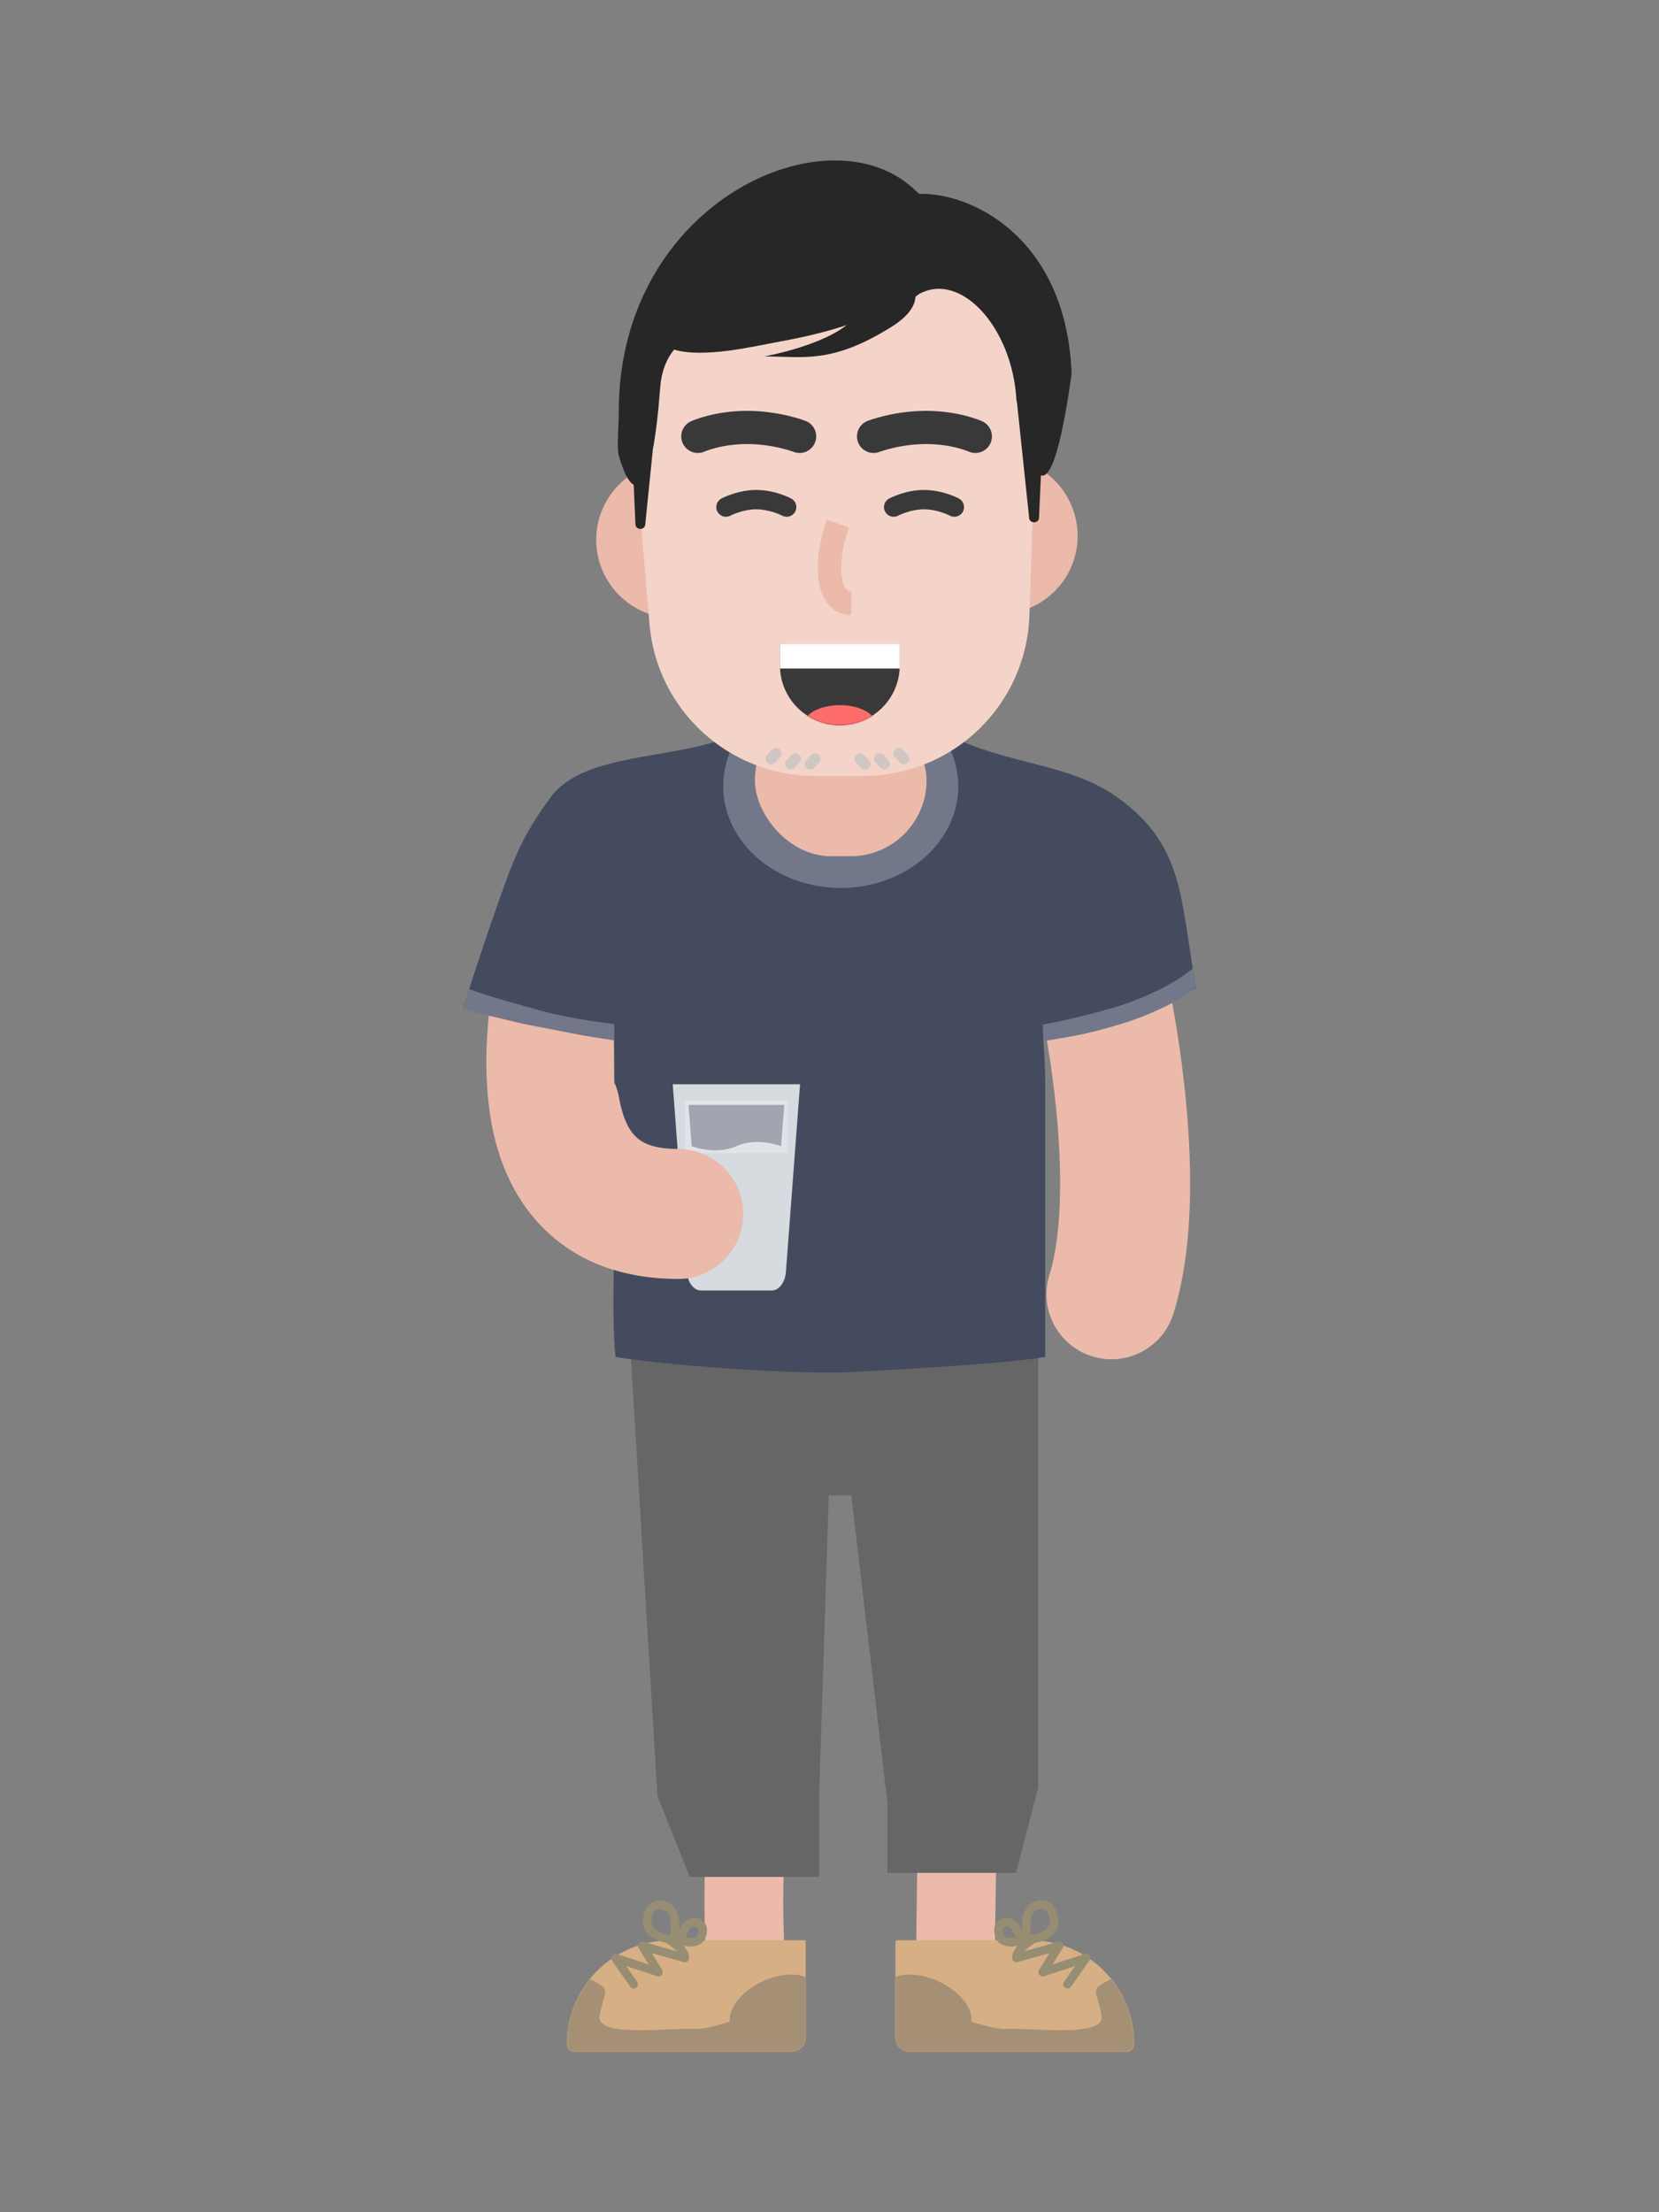 <?xml version="1.0" encoding="UTF-8"?>
<svg width="1200px" height="1600px" viewBox="0 0 1200 1600" version="1.1" xmlns="http://www.w3.org/2000/svg" xmlns:xlink="http://www.w3.org/1999/xlink">
    <rect x="0" y="0" width="1200" height="1600" fill="#808080" stroke="none"/>
    <!-- Generator: Sketch 56.3 (81716) - https://sketch.com -->
    <title>gee_me_056@2x</title>
    <desc>Created with Sketch.</desc>
    <defs>
        <path d="M0.115,75.4 C0.115,33.92 33.736,0.3 75.208,0.3 L172.824,0.3 L172.824,70.69 C172.824,76.36 168.227,80.96 162.557,80.96 L5.678,80.96 C2.606,80.96 0.115,78.47 0.115,75.4 Z" id="path-1"></path>
        <path d="M173.408,75.4 C173.408,33.92 139.788,0.3 98.315,0.3 L0.7,0.3 L0.7,70.69 C0.7,76.36 5.296,80.96 10.966,80.96 L167.846,80.96 C170.918,80.96 173.408,78.47 173.408,75.4 Z" id="path-3"></path>
        <path d="M0.225,0.646 C0.178,1.447 0.155,2.256 0.155,3.065 L0.155,18.21 C0.155,41.041 19.559,59.543 43.487,59.543 C67.423,59.543 86.82,41.041 86.82,18.21 L86.82,3.065 C86.82,2.256 86.796,1.447 86.749,0.646 L0.225,0.646 Z" id="path-5"></path>
    </defs>
    <g id="gee_me_056" stroke="none" stroke-width="1" fill="none" fill-rule="evenodd">
        <g transform="translate(334.934, 116.041)">
            <g id="lower-limb" transform="translate(75.066, 843.038)">
                <path d="M334.467,76.703 C334.467,101.841 277.093,122.457 199.647,122.457 C122.201,122.457 59.418,102.079 59.418,76.941 C59.418,51.804 122.201,31.426 199.647,31.426 C277.093,31.426 334.467,51.566 334.467,76.703 Z" id="Path" fill="#666666" fill-rule="nonzero"></path>
                <path d="M268.996,104.373 C284.406,101.165 299.499,111.057 302.707,126.466 C309.414,158.686 311.714,216.181 311.412,302.514 L311.344,316.344 C311.261,329.682 311.125,343.232 310.92,359.406 L309.885,434.283 C309.697,449.261 309.668,455.64 309.668,465.471 C309.668,481.211 296.908,493.971 281.168,493.971 C265.428,493.971 252.668,481.211 252.668,465.471 L252.689,454.607 C252.712,449.659 252.759,444.369 252.85,436.783 L253.933,358.025 C254.175,338.859 254.318,323.413 254.391,307.571 L254.42,300.015 C254.649,220.214 252.476,165.766 247.073,138.914 L246.903,138.084 C243.695,122.674 253.587,107.581 268.996,104.373 Z" id="Path" fill="#EBBAAA" fill-rule="nonzero"></path>
                <path d="M113.455,203.676 C114.38,187.963 127.868,175.975 143.581,176.9 C159.294,177.825 171.282,191.313 170.357,207.026 C169.217,226.39 167.929,244.909 166.402,264.414 L165.554,274.979 C164.008,293.818 160.98,329.288 160.887,330.414 L160.342,337.099 C158.919,354.783 158.002,368.406 157.391,381.573 L157.316,383.213 C156.36,404.661 156.284,424.541 157.182,445.639 C157.852,461.365 145.646,474.656 129.92,475.325 C114.194,475.995 100.903,463.789 100.234,448.063 C99.263,425.254 99.345,403.726 100.373,380.675 L100.576,376.343 C101.229,363.014 102.18,349.185 103.601,331.591 L104.2,324.314 C104.877,316.345 108.19,277.445 109.272,263.819 C110.906,243.231 112.264,223.92 113.455,203.676 Z" id="Path" fill="#EBBAAA" fill-rule="nonzero"></path>
                <polygon id="Path" fill="#666666" fill-rule="nonzero" points="44.979 0 193.456 0 182.458 340.001 182.458 398.401 88.972 398.401 65.559 340.001"></polygon>
                <polygon id="Path" fill="#666666" fill-rule="nonzero" points="192.043 5.793 341.023 5.793 341.023 333.471 324.887 395.471 231.951 395.471 231.951 345.291"></polygon>
                <path d="M0.115,519.321 C0.115,477.841 33.736,444.221 75.208,444.221 L171.668,444.221 C172.306,444.221 172.824,444.741 172.824,445.381 L172.824,514.611 C172.824,520.281 168.227,524.881 162.557,524.881 L5.678,524.881 C2.606,524.881 0.115,522.391 0.115,519.321 Z" id="Path" fill="#D6AF85" fill-rule="nonzero"></path>
                <g id="Clipped" transform="translate(0, 443.921)">
                    <mask id="mask-2" fill="white">
                        <use xlink:href="#path-1"></use>
                    </mask>
                    <g id="Path"></g>
                    <g id="Group" mask="url(#mask-2)" fill="#A58F75" fill-rule="nonzero">
                        <g transform="translate(-24, 15)">
                            <path d="M44.146,15.06 C31.197,7.75 36.276,22.25 24.641,28.41 L0.002,75.64 L196.085,75.64 C200.876,68.79 216.539,44.59 202.758,39.7 C170.933,28.41 134.488,50.48 116.009,49.46 C97.53,48.43 44.633,56.12 47.739,39.7 C51.332,20.71 55.952,21.74 44.146,15.06 Z" id="Path"></path>
                            <ellipse id="Oval" transform="translate(173.952, 33.4) rotate(-25) translate(-173.952, -33.4) " cx="173.952" cy="33.4" rx="34.139" ry="20.166"></ellipse>
                        </g>
                    </g>
                </g>
                <path d="M70.553,441.343 C71.536,440.033 73.362,439.728 74.711,440.619 L79.11,443.754 C79.423,443.98 79.69,444.175 79.883,444.32 C85.399,448.457 88.416,452.228 88.416,457.051 C88.416,459.034 86.575,460.484 84.669,460.058 L84.496,460.014 L61.356,453.455 L68.96,465.685 C70.449,468.08 68.207,471.018 65.542,470.285 L65.385,470.238 L42.88,462.863 L50.898,474.27 C51.84,475.61 51.564,477.441 50.299,478.448 L50.149,478.561 C48.809,479.503 46.978,479.227 45.971,477.962 L45.858,477.812 L32.512,458.822 C30.841,456.444 33.088,453.322 35.832,454.076 L35.991,454.124 L59.259,461.748 L51.922,449.947 C50.466,447.605 52.582,444.709 55.216,445.316 L55.378,445.358 L79.687,452.248 L79.644,452.204 C78.809,451.352 77.772,450.456 76.531,449.508 L76.187,449.248 C75.214,448.518 71.793,446.122 71.169,445.655 C69.808,444.634 69.533,442.704 70.553,441.343 Z" id="Path" fill="#978D73" fill-rule="nonzero"></path>
                <path d="M67.371,415.471 C63.53,415.471 60.4,417.072 58.235,420.017 C56.157,422.86 55.051,426.818 55.051,431.381 C55.051,435.594 57.557,439.384 61.831,442.218 C65.614,444.736 70.477,446.251 74.557,446.251 C76.486,446.251 77.898,445.91 78.912,445.234 C79.907,444.537 80.514,443.576 80.87,442.224 C81.158,441.12 81.28,439.799 81.301,437.939 L81.3,436.624 L81.234,432.339 L81.23,431.381 C81.23,422.257 75.263,415.471 67.371,415.471 Z M67.371,421.631 C71.672,421.631 75.07,425.495 75.07,431.381 L75.074,432.298 C75.076,432.605 75.08,432.921 75.085,433.263 L75.138,436.42 C75.143,436.844 75.145,437.167 75.144,437.514 L75.142,437.826 C75.134,438.635 75.104,439.276 75.054,439.774 L75.018,440.079 L74.921,440.084 C74.81,440.089 74.688,440.091 74.557,440.091 C71.71,440.091 68.03,438.945 65.24,437.087 C62.542,435.298 61.211,433.285 61.211,431.381 C61.211,428.046 61.962,425.356 63.203,423.659 C64.208,422.291 65.499,421.631 67.371,421.631 Z" id="Path" fill="#978D73" fill-rule="nonzero"></path>
                <path d="M82.262,435.101 L81.507,436.751 L80.771,438.327 C80.595,438.704 80.451,439.02 80.318,439.321 L80.238,439.5 C79.619,440.903 79.276,441.887 79.134,442.778 C79.063,443.221 79.043,443.638 79.094,444.043 L79.118,444.212 L79.209,444.597 L79.229,444.666 C79.275,444.815 79.303,444.892 79.39,445.048 L79.416,445.095 L79.41,445.098 L79.51,445.282 C79.545,445.343 79.583,445.402 79.622,445.461 L79.747,445.635 C80.271,446.319 81.095,446.884 82.214,447.383 C84.988,448.617 88.742,449.068 92.064,448.52 C95.816,447.906 98.643,446.122 99.896,443.301 C101.256,440.247 101.687,437.254 101.124,434.73 C100.533,432.098 98.889,430.082 96.284,428.919 C91.016,426.576 85.049,429.182 82.262,435.101 Z M93.777,434.545 C94.599,434.912 94.948,435.341 95.113,436.075 C95.365,437.203 95.123,438.876 94.268,440.798 C93.959,441.493 92.942,442.135 91.066,442.442 L90.703,442.495 C89.119,442.699 87.373,442.566 85.94,442.181 L85.805,442.142 L86.181,441.304 L87.509,438.447 L87.753,437.902 C89.155,434.751 91.683,433.614 93.777,434.545 Z" id="Path" fill="#978D73" fill-rule="nonzero"></path>
                <path d="M410.408,519.321 C410.408,477.841 376.788,444.221 335.315,444.221 L238.855,444.221 C238.217,444.221 237.7,444.741 237.7,445.381 L237.7,514.611 C237.7,520.281 242.296,524.881 247.966,524.881 L404.846,524.881 C407.918,524.881 410.408,522.391 410.408,519.321 Z" id="Path" fill="#D6AF85" fill-rule="nonzero"></path>
                <g id="Clipped" transform="translate(237, 443.921)">
                    <mask id="mask-4" fill="white">
                        <use xlink:href="#path-3"></use>
                    </mask>
                    <g id="Path"></g>
                    <g id="Group" mask="url(#mask-4)" fill="#A58F75" fill-rule="nonzero">
                        <g transform="translate(-16, 15)">
                            <path d="M169.377,15.06 C182.326,7.75 177.248,22.25 188.883,28.41 L213.522,75.64 L17.438,75.64 C12.647,68.79 -3.016,44.59 10.765,39.7 C42.59,28.41 79.035,50.48 97.514,49.46 C115.993,48.43 168.891,56.12 165.784,39.7 C162.191,20.71 157.571,21.74 169.377,15.06 Z" id="Path"></path>
                            <ellipse id="Oval" transform="translate(39.572, 33.4) scale(-1, 1) rotate(-25) translate(-39.572, -33.4) " cx="39.572" cy="33.4" rx="34.139" ry="20.166"></ellipse>
                        </g>
                    </g>
                </g>
                <path d="M335.658,440.727 C337.019,439.707 338.949,439.982 339.97,441.343 C340.99,442.704 340.715,444.634 339.354,445.655 L337.553,446.944 C336.423,447.745 335.09,448.69 334.453,449.161 L334.335,449.248 C333.096,450.178 332.048,451.056 331.191,451.893 L330.836,452.248 L355.145,445.358 C357.799,444.606 359.997,447.44 358.685,449.803 L358.601,449.947 L351.263,461.748 L374.532,454.124 C377.294,453.219 379.625,456.279 378.103,458.684 L378.011,458.822 L364.665,477.812 C363.687,479.204 361.766,479.539 360.374,478.561 C359.034,477.619 358.673,475.803 359.522,474.427 L359.625,474.27 L367.642,462.863 L345.138,470.238 C342.458,471.116 340.136,468.241 341.48,465.826 L341.563,465.685 L349.166,453.455 L326.027,460.014 C324.119,460.555 322.222,459.18 322.112,457.23 L322.107,457.051 C322.107,452.228 325.123,448.458 330.639,444.321 L331.604,443.617 C333.052,442.576 335.252,441.032 335.658,440.727 Z" id="Path" fill="#978D73" fill-rule="nonzero"></path>
                <path d="M343.153,415.471 C335.362,415.471 329.446,422.084 329.296,431.031 L329.288,432.46 L329.223,436.624 C329.22,436.949 329.219,437.23 329.22,437.532 C329.226,439.609 329.345,441.042 329.654,442.221 C330.008,443.574 330.615,444.536 331.551,445.193 C332.629,445.91 334.038,446.251 335.966,446.251 C340.047,446.251 344.911,444.736 348.697,442.215 C352.966,439.384 355.472,435.595 355.472,431.381 C355.472,426.818 354.366,422.86 352.292,420.023 C350.123,417.072 346.993,415.471 343.153,415.471 Z M343.153,421.631 C345.024,421.631 346.315,422.291 347.324,423.665 C348.561,425.356 349.312,428.046 349.312,431.381 C349.312,433.286 347.981,435.299 345.288,437.084 C342.494,438.945 338.814,440.091 335.966,440.091 L335.602,440.084 L335.504,440.079 L335.488,439.953 C335.42,439.375 335.383,438.578 335.38,437.512 L335.39,436.078 L335.445,432.745 C335.45,432.269 335.453,431.844 335.453,431.381 C335.453,425.496 338.851,421.631 343.153,421.631 Z" id="Path" fill="#978D73" fill-rule="nonzero"></path>
                <path d="M314.244,428.917 C311.634,430.083 309.989,432.099 309.4,434.729 C308.835,437.253 309.267,440.247 310.63,443.305 C311.879,446.122 314.707,447.906 318.464,448.52 C321.782,449.068 325.535,448.617 328.305,447.385 L328.576,447.261 C329.282,446.924 329.857,446.558 330.302,446.149 L330.435,446.023 C330.475,445.985 330.515,445.945 330.554,445.901 L330.612,445.834 C330.707,445.727 330.794,445.616 330.873,445.503 L330.92,445.43 L330.952,445.387 L331.036,445.241 L331.08,445.144 L331.186,444.939 C331.266,444.775 331.284,444.712 331.331,444.543 L331.401,444.233 L331.405,444.212 C331.483,443.766 331.472,443.289 331.389,442.774 C331.259,441.956 330.957,441.057 330.422,439.815 L329.992,438.846 L328.483,435.588 L328.399,435.4 C325.674,429.271 319.594,426.537 314.244,428.917 Z M322.648,437.637 L322.996,438.404 L324.377,441.38 L324.717,442.142 L324.581,442.182 C323.04,442.595 321.136,442.718 319.462,442.442 C317.581,442.134 316.565,441.493 316.258,440.802 C315.4,438.876 315.159,437.203 315.411,436.074 C315.576,435.341 315.925,434.912 316.751,434.543 C318.781,433.64 321.225,434.688 322.648,437.637 Z M328.358,440.641 L325.654,442.276 L325.774,442.051 L326.009,441.735 L326.054,441.688 C326.107,441.634 326.158,441.589 326.207,441.551 L326.189,441.563 C326.173,441.573 326.149,441.587 326.11,441.607 L326.17,441.539 C326.461,441.214 326.739,441.086 327.543,440.861 L328.358,440.641 Z" id="Path" fill="#978D73" fill-rule="nonzero"></path>
            </g>
            <g id="upper-limb" transform="translate(0, 379.061)" fill-rule="nonzero">
                <path d="M420.711,82.833 C444.959,73.571 472.125,85.72 481.387,109.969 C496.859,150.477 511.64,212.271 519.534,271.778 C529.167,344.385 528.42,408.171 513.885,454.946 C506.183,479.734 479.844,493.585 455.056,485.882 C430.515,478.257 416.695,452.366 423.895,427.797 L424.119,427.052 C433.741,396.087 434.346,344.409 426.351,284.14 C419.368,231.508 406.27,176.748 393.574,143.509 C384.312,119.26 396.462,92.095 420.711,82.833 Z" id="Path" fill="#EBBAAA"></path>
                <path d="M50.056,109.968 C59.318,85.719 86.483,73.57 110.732,82.832 C134.981,92.094 147.13,119.26 137.868,143.508 C121.599,186.103 109.718,239.412 110.944,279.159 C111.594,300.236 115.802,315.478 122.337,324.05 C128.162,331.69 137.487,335.898 155.669,335.898 C181.627,335.898 202.669,356.941 202.669,382.898 C202.669,408.856 181.627,429.898 155.669,429.898 C109.306,429.898 71.994,413.059 47.583,381.04 C27.471,354.658 18.192,321.048 16.989,282.058 C16.067,252.179 19.952,219.521 27.523,185.553 C33.499,158.739 41.61,132.079 50.056,109.968 Z" id="Path" fill="#EBBAAA"></path>
                <path d="M63.218,81.68 C87.609,48.24 154.809,54.928 196.124,36.297 L350.436,36.297 C395.236,58.75 437.861,56.284 473.387,81.68 C522.17,116.554 518.685,155.249 530.134,219.263 C530.134,219.263 510.721,234.072 473.387,246.015 C451.048,253.161 431.738,256.031 419.831,257.184 C420.545,268.737 421.12,280.197 421.12,287.098 L421.12,384.552 L421.12,486.306 C388.599,491.72 312.903,495.382 280.249,497.293 C247.595,499.204 152.616,493.312 110.305,486.306 C106.82,453.821 110.305,392.591 110.305,372.049 C110.305,351.507 109.349,311.462 109.349,283.754 C109.349,275.454 109.251,266.883 109.16,257.043 C70.689,252.585 2.33058017e-12,234.072 2.33058017e-12,234.072 C2.33058017e-12,234.072 14.557,187.871 29.369,146.65 C39.325,118.942 46.376,104.771 63.218,81.68 Z" id="Path" fill="#454B5E"></path>
                <path d="M109.37,257.425 L109.37,245.485 C95.52,244.052 72.117,240.232 58.267,236.411 C45.609,232.919 19.104,225.904 4.298,220.172 L9.09494702e-13,234.5 C6.686,236.888 23.975,240.614 37.73,244.052 C51.485,247.491 91.221,254.082 109.37,257.425 Z" id="Path" fill="#727889"></path>
                <path d="M419.331,245.963 L419.809,257.903 C433.5,255.992 465.041,249.477 483.329,243.097 C503.866,235.933 522.97,225.903 530.134,218.74 L527.746,205.367 C516.761,214.919 496.702,224.948 478.553,231.157 C464.787,235.866 434.933,243.256 419.331,245.963 Z" id="Path" fill="#727889"></path>
                <ellipse id="Oval" fill="#727889" cx="273.186" cy="73.55" rx="85.013" ry="73.55"></ellipse>
                <rect id="Rectangle" fill="#EBBAAA" x="211.098" y="14.328" width="124.176" height="109.848" rx="54.924"></rect>
                <rect id="Rectangle" fill="#FFFFFF" opacity="0.5" x="160.464" y="300.775" width="74.161" height="38.083"></rect>
                <path d="M230.05,333.851 C230.05,333.851 212.8,327.054 197.692,333.851 C182.584,340.649 165.335,333.851 165.335,333.851 L163.084,304.018 L232.352,304.018 L230.05,333.851 Z M151.675,289.101 L161.907,425.067 C162.572,432.525 166.869,438.268 172.139,438.268 L223.297,438.268 C228.413,438.268 232.863,432.525 233.528,425.067 L243.76,289.101 L151.675,289.101 Z" id="Shape" fill="#E4EBED" opacity="0.9"></path>
                <path d="M58.424,260.803 C83.988,256.305 108.359,273.382 112.858,298.947 C115.275,312.684 119.582,321.89 125.092,327.144 C130.822,332.609 139.995,335.899 155.669,335.899 C181.627,335.899 202.669,356.942 202.669,382.899 C202.669,408.857 181.627,429.899 155.669,429.899 C116.939,429.899 84.396,418.224 60.222,395.173 C38.717,374.666 25.927,347.325 20.28,315.238 C15.782,289.673 32.859,265.302 58.424,260.803 Z" id="Path" fill="#EBBAAA"></path>
            </g>
            <g id="head" transform="translate(96.326, 0)">
                <path d="M291.588,328.149 C322.853,328.149 348.199,302.803 348.199,271.538 C348.199,240.272 322.853,214.927 291.588,214.927 C260.322,214.927 234.976,240.272 234.976,271.538 C234.976,302.803 260.322,328.149 291.588,328.149 Z" id="Path" fill="#EBBAAA" fill-rule="nonzero"></path>
                <path d="M56.611,331.015 C25.346,331.015 -4.76063633e-13,305.67 -4.76063633e-13,274.404 C-4.76063633e-13,243.139 25.346,217.793 56.611,217.793 C87.877,217.793 113.222,243.139 113.222,274.404 C113.222,305.67 87.877,331.015 56.611,331.015 Z" id="Path" fill="#EBBAAA" fill-rule="nonzero"></path>
                <path d="M29.607,157.896 C29.607,78.082 94.308,13.381 174.122,13.381 C255.563,13.381 320.918,80.643 318.577,162.05 L316.644,229.255 L313.33,329.11 C311.183,393.799 258.121,445.13 193.396,445.13 L176.23,445.13 L158.091,445.13 C95.714,445.13 43.738,397.341 38.512,335.183 L29.607,229.255 L29.607,157.896 Z" id="Path" fill="#F4D4C9" fill-rule="nonzero"></path>
                <path d="M231.631,22.455 C232.316,23.011 232.982,23.578 233.632,24.154 C273.269,23.314 340.219,57.446 343.866,154.272 C335.665,212.591 328.146,230.037 321.674,227.75 L320.265,258.682 C320.184,260.386 318.623,261.733 316.716,261.733 C314.955,261.733 313.47,260.574 313.21,259.021 L313.186,258.847 L304.418,175.709 L303.939,173.083 L303.939,173.083 C300.941,120.695 263.619,79.926 233.489,96.648 C232.669,97.297 231.816,97.928 230.934,98.542 C230.565,105.263 225.867,112.762 212.888,120.797 C170.805,146.849 150.655,141.967 123.189,141.761 L121.498,141.755 C121.498,141.755 158.306,135.27 178.875,120.797 C179.642,120.258 180.399,119.684 181.145,119.08 L179.725,119.557 C161.905,125.477 141.522,129.45 130.537,131.45 L128.469,131.824 C114.939,134.253 77.469,143.233 56.33,136.8 C50.585,143.903 47.069,153.019 46.218,164.713 L46.066,166.761 C44.734,184.363 42.997,198.255 40.986,208.781 L35.452,263.5 C35.279,265.21 33.749,266.509 31.923,266.509 C30.015,266.509 28.455,265.105 28.373,263.328 L27.114,234.526 C23.419,232.705 19.688,225.341 16.306,213.448 C14.718,207.863 16.533,187.388 16.306,181.597 C16.306,28.5 170.498,-38.678 231.631,22.455 Z" id="Path" fill="#272727" fill-rule="nonzero"></path>
                <path d="M109.11,181.119 C119.474,181.119 129.515,182.452 138.902,184.675 C141.926,185.391 144.696,186.158 147.178,186.935 L147.848,187.147 C149.506,187.679 150.728,188.114 151.468,188.403 C157.644,190.808 160.701,197.764 158.296,203.939 C155.928,210.02 149.148,213.077 143.045,210.874 L142.392,210.631 C141.993,210.487 141.364,210.272 140.522,210.002 C138.446,209.336 136.046,208.662 133.371,208.029 C125.693,206.211 117.47,205.119 109.11,205.119 C100.815,205.119 93.135,206.191 86.293,207.967 C83.945,208.576 81.889,209.221 80.155,209.852 L79.612,210.053 C79.356,210.15 79.122,210.241 78.913,210.325 L78.468,210.507 C72.436,213.252 65.321,210.587 62.576,204.555 C59.874,198.617 62.414,191.63 68.248,188.794 L68.765,188.557 C68.941,188.48 69.152,188.389 69.399,188.287 L69.59,188.207 C70.278,187.925 71.066,187.619 71.951,187.298 C74.382,186.413 77.161,185.542 80.263,184.737 C88.991,182.471 98.679,181.118 109.11,181.119 Z" id="Path" fill="#393939" fill-rule="nonzero"></path>
                <path d="M238.618,181.118 C249.05,181.117 258.737,182.47 267.465,184.736 C270.566,185.541 273.345,186.412 275.777,187.297 L276.629,187.613 C277.176,187.82 277.679,188.018 278.137,188.207 L278.824,188.496 C278.969,188.558 279.095,188.614 279.199,188.662 C285.232,191.407 287.896,198.522 285.151,204.554 C282.449,210.492 275.512,213.167 269.542,210.631 L269.016,210.406 L268.364,210.147 C268.123,210.054 267.859,209.955 267.572,209.851 C265.838,209.22 263.782,208.575 261.435,207.966 C254.593,206.19 246.913,205.118 238.618,205.118 C230.258,205.118 222.035,206.21 214.356,208.028 C211.925,208.604 209.72,209.213 207.779,209.819 L207.205,210.001 C206.363,210.271 205.734,210.486 205.335,210.63 L204.967,210.766 C198.792,213.171 191.836,210.114 189.431,203.938 C187.026,197.763 190.083,190.807 196.259,188.402 L196.953,188.141 C197.682,187.874 198.663,187.536 199.879,187.146 C202.53,186.297 205.527,185.455 208.825,184.674 C218.212,182.451 228.254,181.118 238.618,181.118 Z" id="Path" fill="#393939" fill-rule="nonzero"></path>
                <path d="M166.931,259.74 L182.877,265.634 C178.387,277.783 176.418,290.816 177.556,300.352 C178.51,308.348 180.913,311.603 184.445,311.713 L184.632,311.716 L184.632,328.716 C170.706,328.716 162.549,318.062 160.676,302.367 C159.22,290.174 161.478,274.834 166.641,260.534 L166.931,259.74 Z" id="Path" fill="#EBBAAA" fill-rule="nonzero"></path>
                <path d="M237.104,238.327 C243.125,238.327 249.079,239.477 254.758,241.384 C256.732,242.046 258.539,242.758 260.151,243.476 L260.915,243.824 C261.542,244.115 262.027,244.357 262.358,244.533 C265.771,246.35 267.064,250.59 265.247,254.002 C263.469,257.34 259.374,258.65 256.002,257.005 L255.436,256.719 C255.201,256.605 254.871,256.45 254.454,256.265 C253.233,255.721 251.837,255.171 250.302,254.655 C245.958,253.197 241.453,252.327 237.104,252.327 C232.755,252.327 228.25,253.197 223.905,254.655 C222.562,255.106 221.325,255.584 220.219,256.061 L219.753,256.265 C219.128,256.543 218.698,256.751 218.49,256.859 L218.429,256.891 C215.017,258.708 210.777,257.414 208.96,254.002 C207.143,250.59 208.437,246.35 211.849,244.533 L212.126,244.389 C212.585,244.155 213.233,243.843 214.056,243.476 C215.668,242.758 217.475,242.046 219.449,241.383 C225.129,239.477 231.083,238.327 237.104,238.327 Z" id="Path" fill="#393939" fill-rule="nonzero"></path>
                <path d="M115.794,238.327 C121.815,238.327 127.769,239.477 133.448,241.384 C135.422,242.046 137.229,242.758 138.841,243.476 L139.605,243.824 C140.232,244.115 140.717,244.357 141.048,244.533 C144.461,246.35 145.754,250.59 143.937,254.002 C142.159,257.34 138.064,258.65 134.692,257.005 L134.126,256.719 C133.891,256.605 133.561,256.45 133.144,256.265 C131.923,255.721 130.527,255.171 128.992,254.655 C124.648,253.197 120.143,252.327 115.794,252.327 C111.445,252.327 106.94,253.197 102.595,254.655 C101.061,255.171 99.664,255.721 98.443,256.265 L97.884,256.519 C97.665,256.62 97.487,256.706 97.351,256.773 L97.119,256.891 C93.706,258.708 89.467,257.414 87.65,254.002 C85.833,250.589 87.127,246.35 90.539,244.533 L90.817,244.389 C91.275,244.155 91.924,243.843 92.746,243.476 C94.358,242.758 96.166,242.046 98.14,241.383 C103.819,239.477 109.774,238.327 115.794,238.327 Z" id="Path" fill="#393939" fill-rule="nonzero"></path>
                <path d="M132.896,349.619 L132.896,365.168 C132.896,389.104 152.3,408.5 176.228,408.5 C200.164,408.5 219.561,389.104 219.561,365.168 L219.561,349.619 L132.896,349.619 Z" id="Path" fill="#393939"></path>
                <g id="Clipped" transform="translate(132.74, 348.959)">
                    <mask id="mask-6" fill="white">
                        <use xlink:href="#path-5"></use>
                    </mask>
                    <g id="Path"></g>
                    <path d="M43.487,73.436 C57.92,73.436 69.62,67.068 69.62,59.212 C69.62,51.357 57.92,44.988 43.487,44.988 C29.054,44.988 17.354,51.357 17.354,59.212 C17.354,67.068 29.054,73.436 43.487,73.436 Z" id="Path" fill="#FF6C6C" fill-rule="nonzero" mask="url(#mask-6)"></path>
                </g>
                <rect id="Rectangle" fill="#FFFFFF" fill-rule="nonzero" x="132.896" y="349.619" width="86.667" height="17.863"></rect>
                <g id="Group" opacity="0.7" transform="translate(125.74, 427.959)" fill="#C0C0C0" fill-rule="nonzero">
                    <path d="M29.629,2.009 C31.141,0.399 33.673,0.32 35.283,1.833 C36.839,3.295 36.965,5.709 35.605,7.323 L35.459,7.487 L31.869,11.308 C30.357,12.918 27.825,12.997 26.215,11.484 C24.659,10.022 24.533,7.608 25.893,5.994 L26.039,5.83 L29.629,2.009 Z" id="Path"></path>
                    <path d="M1.436,-1.811 C2.948,-3.421 5.48,-3.5 7.09,-1.987 C8.646,-0.525 8.772,1.889 7.412,3.503 L7.266,3.667 L3.676,7.488 C2.164,9.098 -0.368,9.177 -1.978,7.664 C-3.534,6.202 -3.66,3.788 -2.3,2.174 L-2.154,2.01 L1.436,-1.811 Z" id="Path"></path>
                    <path d="M15.532,2.009 C17.044,0.399 19.576,0.32 21.186,1.833 C22.742,3.295 22.868,5.709 21.508,7.323 L21.362,7.487 L17.772,11.308 C16.26,12.918 13.728,12.997 12.118,11.484 C10.562,10.022 10.436,7.608 11.796,5.994 L11.942,5.83 L15.532,2.009 Z" id="Path"></path>
                    <path d="M90.493,-1.987 C92.049,-3.449 94.467,-3.424 95.993,-1.967 L96.147,-1.811 L99.737,2.01 C101.25,3.62 101.171,6.152 99.561,7.664 C98.005,9.126 95.587,9.101 94.061,7.644 L93.907,7.488 L90.317,3.667 C88.804,2.057 88.883,-0.475 90.493,-1.987 Z" id="Path"></path>
                    <path d="M76.397,1.832 C77.954,0.37 80.371,0.396 81.897,1.854 L82.052,2.009 L85.641,5.83 C87.153,7.441 87.074,9.972 85.464,11.485 C83.907,12.947 81.49,12.921 79.964,11.463 L79.809,11.308 L76.22,7.487 C74.708,5.876 74.787,3.345 76.397,1.832 Z" id="Path"></path>
                    <path d="M62.3,1.832 C63.857,0.37 66.274,0.396 67.8,1.854 L67.955,2.009 L71.544,5.83 C73.056,7.441 72.977,9.972 71.367,11.485 C69.81,12.947 67.393,12.921 65.867,11.463 L65.712,11.308 L62.123,7.487 C60.611,5.876 60.69,3.345 62.3,1.832 Z" id="Path"></path>
                </g>
            </g>
        </g>
    </g>
</svg>